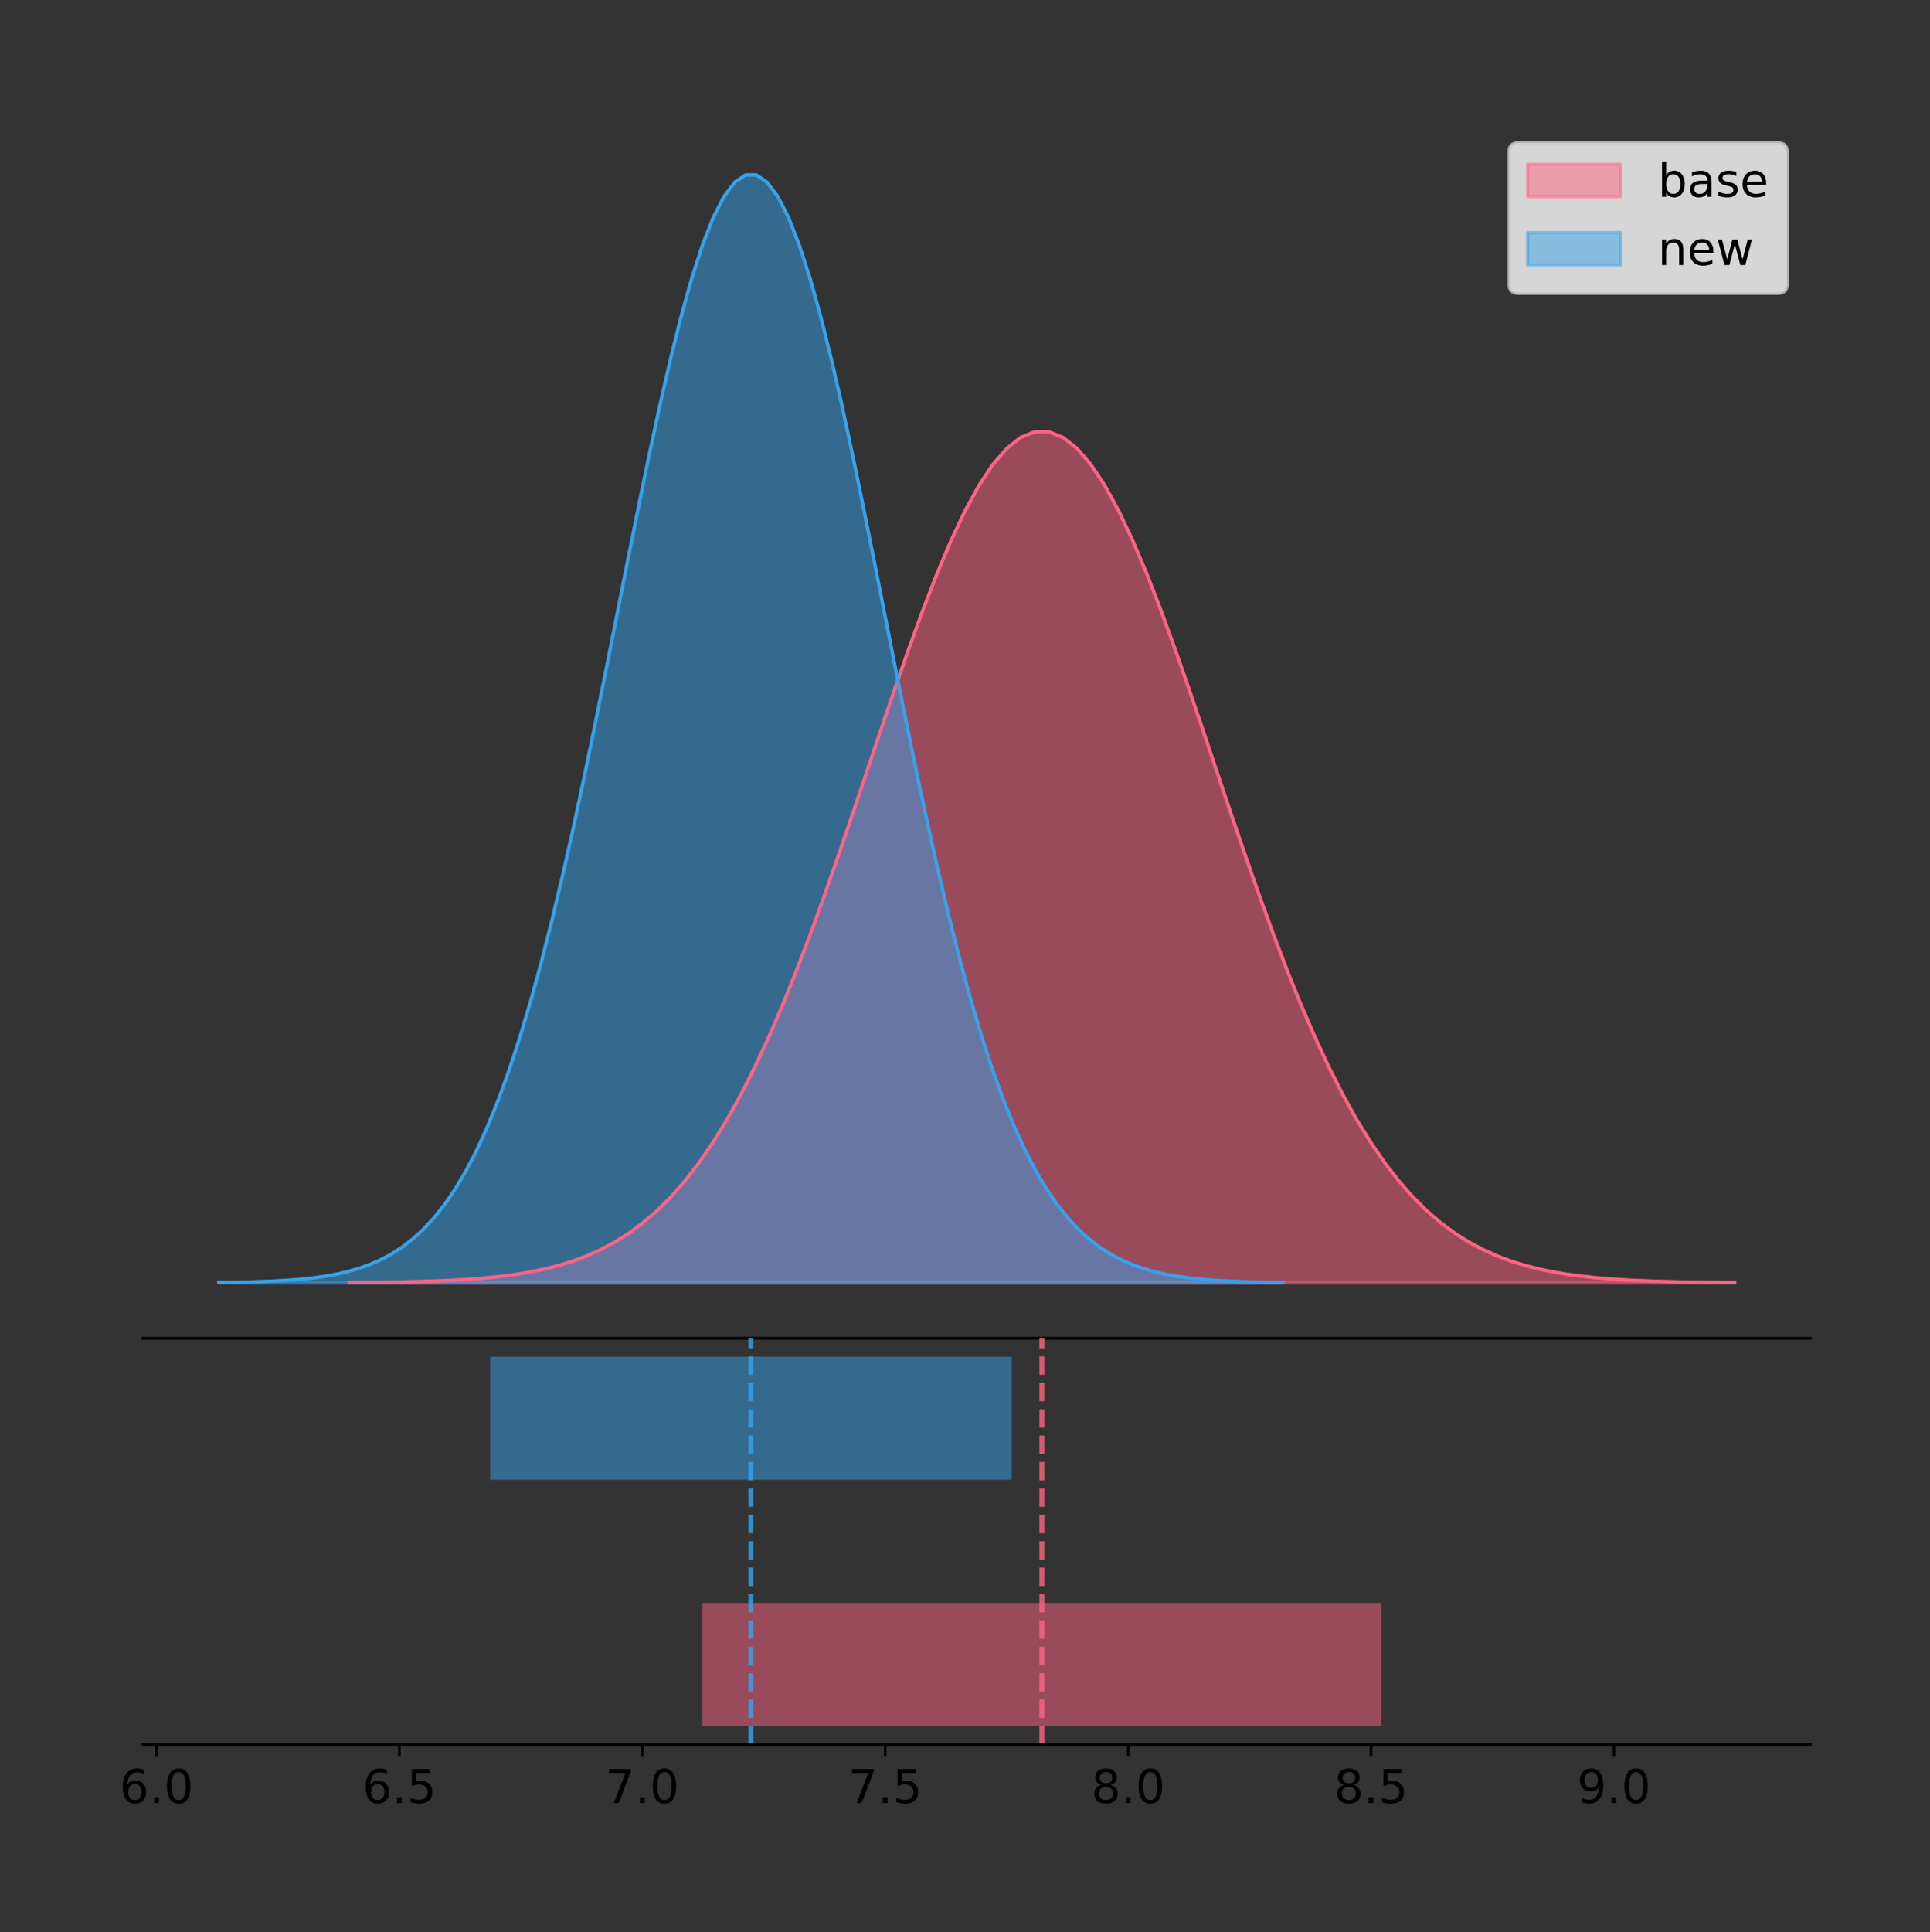 <?xml version="1.0" encoding="utf-8" standalone="no"?>
<!DOCTYPE svg PUBLIC "-//W3C//DTD SVG 1.1//EN"
  "http://www.w3.org/Graphics/SVG/1.1/DTD/svg11.dtd">
<!-- Created with matplotlib (https://matplotlib.org/) -->
<svg height="581.789pt" version="1.1" viewBox="0 0 581.241 581.789" width="581.241pt" xmlns="http://www.w3.org/2000/svg" xmlns:xlink="http://www.w3.org/1999/xlink">
 <rect x="0" y="0" width="581.241" height="581.789" fill="#333333" stroke="none"/>
 <defs>
  <style type="text/css">
*{stroke-linecap:butt;stroke-linejoin:round;}
  </style>
 </defs>
 <g id="figure_1">
  <g id="patch_1">
   <path d="M 0 581.789 
L 581.241 581.789 
L 581.241 0 
L 0 0 
z
" style="fill:none;"/>
  </g>
  <g id="axes_1">
   <g id="patch_2">
    <path d="M 43.041 402.93 
L 545.241 402.93 
L 545.241 36 
L 43.041 36 
z
" style="fill:none;"/>
   </g>
   <g id="PolyCollection_1">
    <defs>
     <path d="M 105.123 -195.538 
L 105.123 -195.624 
L 109.338 -195.656 
L 113.553 -195.7 
L 117.768 -195.758 
L 121.983 -195.836 
L 126.199 -195.937 
L 130.414 -196.07 
L 134.629 -196.242 
L 138.844 -196.465 
L 143.059 -196.749 
L 147.274 -197.111 
L 151.489 -197.567 
L 155.704 -198.138 
L 159.919 -198.849 
L 164.134 -199.726 
L 168.349 -200.802 
L 172.564 -202.11 
L 176.779 -203.69 
L 180.994 -205.585 
L 185.209 -207.839 
L 189.424 -210.501 
L 193.639 -213.621 
L 197.854 -217.249 
L 202.069 -221.434 
L 206.285 -226.226 
L 210.5 -231.668 
L 214.715 -237.799 
L 218.93 -244.647 
L 223.145 -252.234 
L 227.36 -260.567 
L 231.575 -269.639 
L 235.79 -279.427 
L 240.005 -289.89 
L 244.22 -300.968 
L 248.435 -312.579 
L 252.65 -324.623 
L 256.865 -336.98 
L 261.08 -349.512 
L 265.295 -362.062 
L 269.51 -374.464 
L 273.725 -386.537 
L 277.94 -398.099 
L 282.155 -408.962 
L 286.371 -418.944 
L 290.586 -427.87 
L 294.801 -435.581 
L 299.016 -441.934 
L 303.231 -446.808 
L 307.446 -450.111 
L 311.661 -451.779 
L 315.876 -451.779 
L 320.091 -450.111 
L 324.306 -446.808 
L 328.521 -441.934 
L 332.736 -435.581 
L 336.951 -427.87 
L 341.166 -418.944 
L 345.381 -408.962 
L 349.596 -398.099 
L 353.811 -386.537 
L 358.026 -374.464 
L 362.241 -362.062 
L 366.456 -349.512 
L 370.672 -336.98 
L 374.887 -324.623 
L 379.102 -312.579 
L 383.317 -300.968 
L 387.532 -289.89 
L 391.747 -279.427 
L 395.962 -269.639 
L 400.177 -260.567 
L 404.392 -252.234 
L 408.607 -244.647 
L 412.822 -237.799 
L 417.037 -231.668 
L 421.252 -226.226 
L 425.467 -221.434 
L 429.682 -217.249 
L 433.897 -213.621 
L 438.112 -210.501 
L 442.327 -207.839 
L 446.542 -205.585 
L 450.758 -203.69 
L 454.973 -202.11 
L 459.188 -200.802 
L 463.403 -199.726 
L 467.618 -198.849 
L 471.833 -198.138 
L 476.048 -197.567 
L 480.263 -197.111 
L 484.478 -196.749 
L 488.693 -196.465 
L 492.908 -196.242 
L 497.123 -196.07 
L 501.338 -195.937 
L 505.553 -195.836 
L 509.768 -195.758 
L 513.983 -195.7 
L 518.198 -195.656 
L 522.413 -195.624 
L 522.413 -195.538 
L 522.413 -195.538 
L 518.198 -195.538 
L 513.983 -195.538 
L 509.768 -195.538 
L 505.553 -195.538 
L 501.338 -195.538 
L 497.123 -195.538 
L 492.908 -195.538 
L 488.693 -195.538 
L 484.478 -195.538 
L 480.263 -195.538 
L 476.048 -195.538 
L 471.833 -195.538 
L 467.618 -195.538 
L 463.403 -195.538 
L 459.188 -195.538 
L 454.973 -195.538 
L 450.758 -195.538 
L 446.542 -195.538 
L 442.327 -195.538 
L 438.112 -195.538 
L 433.897 -195.538 
L 429.682 -195.538 
L 425.467 -195.538 
L 421.252 -195.538 
L 417.037 -195.538 
L 412.822 -195.538 
L 408.607 -195.538 
L 404.392 -195.538 
L 400.177 -195.538 
L 395.962 -195.538 
L 391.747 -195.538 
L 387.532 -195.538 
L 383.317 -195.538 
L 379.102 -195.538 
L 374.887 -195.538 
L 370.672 -195.538 
L 366.456 -195.538 
L 362.241 -195.538 
L 358.026 -195.538 
L 353.811 -195.538 
L 349.596 -195.538 
L 345.381 -195.538 
L 341.166 -195.538 
L 336.951 -195.538 
L 332.736 -195.538 
L 328.521 -195.538 
L 324.306 -195.538 
L 320.091 -195.538 
L 315.876 -195.538 
L 311.661 -195.538 
L 307.446 -195.538 
L 303.231 -195.538 
L 299.016 -195.538 
L 294.801 -195.538 
L 290.586 -195.538 
L 286.371 -195.538 
L 282.155 -195.538 
L 277.94 -195.538 
L 273.725 -195.538 
L 269.51 -195.538 
L 265.295 -195.538 
L 261.08 -195.538 
L 256.865 -195.538 
L 252.65 -195.538 
L 248.435 -195.538 
L 244.22 -195.538 
L 240.005 -195.538 
L 235.79 -195.538 
L 231.575 -195.538 
L 227.36 -195.538 
L 223.145 -195.538 
L 218.93 -195.538 
L 214.715 -195.538 
L 210.5 -195.538 
L 206.285 -195.538 
L 202.069 -195.538 
L 197.854 -195.538 
L 193.639 -195.538 
L 189.424 -195.538 
L 185.209 -195.538 
L 180.994 -195.538 
L 176.779 -195.538 
L 172.564 -195.538 
L 168.349 -195.538 
L 164.134 -195.538 
L 159.919 -195.538 
L 155.704 -195.538 
L 151.489 -195.538 
L 147.274 -195.538 
L 143.059 -195.538 
L 138.844 -195.538 
L 134.629 -195.538 
L 130.414 -195.538 
L 126.199 -195.538 
L 121.983 -195.538 
L 117.768 -195.538 
L 113.553 -195.538 
L 109.338 -195.538 
L 105.123 -195.538 
z
" id="m226d34a761" style="stroke:#ff6384;stroke-opacity:0.5;"/>
    </defs>
    <g clip-path="url(#pfeb22b731e)">
     <use style="fill:#ff6384;fill-opacity:0.5;stroke:#ff6384;stroke-opacity:0.5;" x="0" xlink:href="#m226d34a761" y="581.789"/>
    </g>
   </g>
   <g id="PolyCollection_2">
    <defs>
     <path d="M 65.868 -195.538 
L 65.868 -195.65 
L 69.106 -195.692 
L 72.344 -195.749 
L 75.582 -195.825 
L 78.819 -195.925 
L 82.057 -196.058 
L 85.295 -196.23 
L 88.533 -196.455 
L 91.771 -196.744 
L 95.009 -197.115 
L 98.247 -197.585 
L 101.485 -198.179 
L 104.723 -198.923 
L 107.96 -199.848 
L 111.198 -200.99 
L 114.436 -202.39 
L 117.674 -204.093 
L 120.912 -206.151 
L 124.15 -208.617 
L 127.388 -211.552 
L 130.626 -215.017 
L 133.863 -219.078 
L 137.101 -223.801 
L 140.339 -229.25 
L 143.577 -235.488 
L 146.815 -242.572 
L 150.053 -250.552 
L 153.291 -259.468 
L 156.529 -269.344 
L 159.766 -280.192 
L 163.004 -292.002 
L 166.242 -304.744 
L 169.48 -318.365 
L 172.718 -332.786 
L 175.956 -347.901 
L 179.194 -363.58 
L 182.432 -379.667 
L 185.67 -395.98 
L 188.907 -412.318 
L 192.145 -428.462 
L 195.383 -444.18 
L 198.621 -459.23 
L 201.859 -473.372 
L 205.097 -486.366 
L 208.335 -497.987 
L 211.573 -508.025 
L 214.81 -516.294 
L 218.048 -522.64 
L 221.286 -526.94 
L 224.524 -529.111 
L 227.762 -529.111 
L 231 -526.94 
L 234.238 -522.64 
L 237.476 -516.294 
L 240.713 -508.025 
L 243.951 -497.987 
L 247.189 -486.366 
L 250.427 -473.372 
L 253.665 -459.23 
L 256.903 -444.18 
L 260.141 -428.462 
L 263.379 -412.318 
L 266.617 -395.98 
L 269.854 -379.667 
L 273.092 -363.58 
L 276.33 -347.901 
L 279.568 -332.786 
L 282.806 -318.365 
L 286.044 -304.744 
L 289.282 -292.002 
L 292.52 -280.192 
L 295.757 -269.344 
L 298.995 -259.468 
L 302.233 -250.552 
L 305.471 -242.572 
L 308.709 -235.488 
L 311.947 -229.25 
L 315.185 -223.801 
L 318.423 -219.078 
L 321.66 -215.017 
L 324.898 -211.552 
L 328.136 -208.617 
L 331.374 -206.151 
L 334.612 -204.093 
L 337.85 -202.39 
L 341.088 -200.99 
L 344.326 -199.848 
L 347.564 -198.923 
L 350.801 -198.179 
L 354.039 -197.585 
L 357.277 -197.115 
L 360.515 -196.744 
L 363.753 -196.455 
L 366.991 -196.23 
L 370.229 -196.058 
L 373.467 -195.925 
L 376.704 -195.825 
L 379.942 -195.749 
L 383.18 -195.692 
L 386.418 -195.65 
L 386.418 -195.538 
L 386.418 -195.538 
L 383.18 -195.538 
L 379.942 -195.538 
L 376.704 -195.538 
L 373.467 -195.538 
L 370.229 -195.538 
L 366.991 -195.538 
L 363.753 -195.538 
L 360.515 -195.538 
L 357.277 -195.538 
L 354.039 -195.538 
L 350.801 -195.538 
L 347.564 -195.538 
L 344.326 -195.538 
L 341.088 -195.538 
L 337.85 -195.538 
L 334.612 -195.538 
L 331.374 -195.538 
L 328.136 -195.538 
L 324.898 -195.538 
L 321.66 -195.538 
L 318.423 -195.538 
L 315.185 -195.538 
L 311.947 -195.538 
L 308.709 -195.538 
L 305.471 -195.538 
L 302.233 -195.538 
L 298.995 -195.538 
L 295.757 -195.538 
L 292.52 -195.538 
L 289.282 -195.538 
L 286.044 -195.538 
L 282.806 -195.538 
L 279.568 -195.538 
L 276.33 -195.538 
L 273.092 -195.538 
L 269.854 -195.538 
L 266.617 -195.538 
L 263.379 -195.538 
L 260.141 -195.538 
L 256.903 -195.538 
L 253.665 -195.538 
L 250.427 -195.538 
L 247.189 -195.538 
L 243.951 -195.538 
L 240.713 -195.538 
L 237.476 -195.538 
L 234.238 -195.538 
L 231 -195.538 
L 227.762 -195.538 
L 224.524 -195.538 
L 221.286 -195.538 
L 218.048 -195.538 
L 214.81 -195.538 
L 211.573 -195.538 
L 208.335 -195.538 
L 205.097 -195.538 
L 201.859 -195.538 
L 198.621 -195.538 
L 195.383 -195.538 
L 192.145 -195.538 
L 188.907 -195.538 
L 185.67 -195.538 
L 182.432 -195.538 
L 179.194 -195.538 
L 175.956 -195.538 
L 172.718 -195.538 
L 169.48 -195.538 
L 166.242 -195.538 
L 163.004 -195.538 
L 159.766 -195.538 
L 156.529 -195.538 
L 153.291 -195.538 
L 150.053 -195.538 
L 146.815 -195.538 
L 143.577 -195.538 
L 140.339 -195.538 
L 137.101 -195.538 
L 133.863 -195.538 
L 130.626 -195.538 
L 127.388 -195.538 
L 124.15 -195.538 
L 120.912 -195.538 
L 117.674 -195.538 
L 114.436 -195.538 
L 111.198 -195.538 
L 107.96 -195.538 
L 104.723 -195.538 
L 101.485 -195.538 
L 98.247 -195.538 
L 95.009 -195.538 
L 91.771 -195.538 
L 88.533 -195.538 
L 85.295 -195.538 
L 82.057 -195.538 
L 78.819 -195.538 
L 75.582 -195.538 
L 72.344 -195.538 
L 69.106 -195.538 
L 65.868 -195.538 
z
" id="m0d2e4fa682" style="stroke:#36a2eb;stroke-opacity:0.5;"/>
    </defs>
    <g clip-path="url(#pfeb22b731e)">
     <use style="fill:#36a2eb;fill-opacity:0.5;stroke:#36a2eb;stroke-opacity:0.5;" x="0" xlink:href="#m0d2e4fa682" y="581.789"/>
    </g>
   </g>
   <g id="line2d_1">
    <path clip-path="url(#pfeb22b731e)" d="M 105.123 386.165 
L 109.338 386.133 
L 113.553 386.089 
L 117.768 386.031 
L 121.983 385.954 
L 126.199 385.852 
L 130.414 385.719 
L 134.629 385.547 
L 138.844 385.325 
L 143.059 385.04 
L 147.274 384.679 
L 151.489 384.223 
L 155.704 383.651 
L 159.919 382.941 
L 164.134 382.063 
L 168.349 380.988 
L 172.564 379.679 
L 176.779 378.099 
L 180.994 376.204 
L 185.209 373.95 
L 189.424 371.288 
L 193.639 368.169 
L 197.854 364.541 
L 202.069 360.355 
L 206.285 355.563 
L 210.5 350.121 
L 214.715 343.991 
L 218.93 337.142 
L 223.145 329.556 
L 227.36 321.223 
L 231.575 312.15 
L 235.79 302.362 
L 240.005 291.899 
L 244.22 280.822 
L 248.435 269.21 
L 252.65 257.166 
L 256.865 244.809 
L 261.08 232.278 
L 265.295 219.727 
L 269.51 207.326 
L 273.725 195.252 
L 277.94 183.691 
L 282.155 172.828 
L 286.371 162.846 
L 290.586 153.919 
L 294.801 146.208 
L 299.016 139.856 
L 303.231 134.981 
L 307.446 131.678 
L 311.661 130.01 
L 315.876 130.01 
L 320.091 131.678 
L 324.306 134.981 
L 328.521 139.856 
L 332.736 146.208 
L 336.951 153.919 
L 341.166 162.846 
L 345.381 172.828 
L 349.596 183.691 
L 353.811 195.252 
L 358.026 207.326 
L 362.241 219.727 
L 366.456 232.278 
L 370.672 244.809 
L 374.887 257.166 
L 379.102 269.21 
L 383.317 280.822 
L 387.532 291.899 
L 391.747 302.362 
L 395.962 312.15 
L 400.177 321.223 
L 404.392 329.556 
L 408.607 337.142 
L 412.822 343.991 
L 417.037 350.121 
L 421.252 355.563 
L 425.467 360.355 
L 429.682 364.541 
L 433.897 368.169 
L 438.112 371.288 
L 442.327 373.95 
L 446.542 376.204 
L 450.758 378.099 
L 454.973 379.679 
L 459.188 380.988 
L 463.403 382.063 
L 467.618 382.941 
L 471.833 383.651 
L 476.048 384.223 
L 480.263 384.679 
L 484.478 385.04 
L 488.693 385.325 
L 492.908 385.547 
L 497.123 385.719 
L 501.338 385.852 
L 505.553 385.954 
L 509.768 386.031 
L 513.983 386.089 
L 518.198 386.133 
L 522.413 386.165 
" style="fill:none;stroke:#ff6384;stroke-linecap:square;"/>
   </g>
   <g id="line2d_2">
    <path clip-path="url(#pfeb22b731e)" d="M 65.868 386.139 
L 69.106 386.097 
L 72.344 386.04 
L 75.582 385.965 
L 78.819 385.864 
L 82.057 385.732 
L 85.295 385.559 
L 88.533 385.334 
L 91.771 385.045 
L 95.009 384.675 
L 98.247 384.204 
L 101.485 383.61 
L 104.723 382.867 
L 107.96 381.941 
L 111.198 380.799 
L 114.436 379.399 
L 117.674 377.696 
L 120.912 375.639 
L 124.15 373.172 
L 127.388 370.238 
L 130.626 366.772 
L 133.863 362.711 
L 137.101 357.989 
L 140.339 352.539 
L 143.577 346.301 
L 146.815 339.217 
L 150.053 331.237 
L 153.291 322.322 
L 156.529 312.445 
L 159.766 301.597 
L 163.004 289.787 
L 166.242 277.045 
L 169.48 263.424 
L 172.718 249.004 
L 175.956 233.888 
L 179.194 218.209 
L 182.432 202.123 
L 185.67 185.809 
L 188.907 169.471 
L 192.145 153.327 
L 195.383 137.61 
L 198.621 122.559 
L 201.859 108.418 
L 205.097 95.423 
L 208.335 83.803 
L 211.573 73.765 
L 214.81 65.495 
L 218.048 59.15 
L 221.286 54.85 
L 224.524 52.679 
L 227.762 52.679 
L 231 54.85 
L 234.238 59.15 
L 237.476 65.495 
L 240.713 73.765 
L 243.951 83.803 
L 247.189 95.423 
L 250.427 108.418 
L 253.665 122.559 
L 256.903 137.61 
L 260.141 153.327 
L 263.379 169.471 
L 266.617 185.809 
L 269.854 202.123 
L 273.092 218.209 
L 276.33 233.888 
L 279.568 249.004 
L 282.806 263.424 
L 286.044 277.045 
L 289.282 289.787 
L 292.52 301.597 
L 295.757 312.445 
L 298.995 322.322 
L 302.233 331.237 
L 305.471 339.217 
L 308.709 346.301 
L 311.947 352.539 
L 315.185 357.989 
L 318.423 362.711 
L 321.66 366.772 
L 324.898 370.238 
L 328.136 373.172 
L 331.374 375.639 
L 334.612 377.696 
L 337.85 379.399 
L 341.088 380.799 
L 344.326 381.941 
L 347.564 382.867 
L 350.801 383.61 
L 354.039 384.204 
L 357.277 384.675 
L 360.515 385.045 
L 363.753 385.334 
L 366.991 385.559 
L 370.229 385.732 
L 373.467 385.864 
L 376.704 385.965 
L 379.942 386.04 
L 383.18 386.097 
L 386.418 386.139 
" style="fill:none;stroke:#36a2eb;stroke-linecap:square;"/>
   </g>
   <g id="patch_3">
    <path d="M 43.041 402.93 
L 545.241 402.93 
" style="fill:none;stroke:#000000;stroke-linecap:square;stroke-linejoin:miter;stroke-width:0.8;"/>
   </g>
   <g id="legend_1">
    <g id="patch_4">
     <path d="M 457.266 88.299 
L 535.441 88.299 
Q 538.241 88.299 538.241 85.499 
L 538.241 45.8 
Q 538.241 43 535.441 43 
L 457.266 43 
Q 454.466 43 454.466 45.8 
L 454.466 85.499 
Q 454.466 88.299 457.266 88.299 
z
" style="fill:#ffffff;opacity:0.8;stroke:#cccccc;stroke-linejoin:miter;"/>
    </g>
    <g id="patch_5">
     <path d="M 460.066 59.238 
L 488.066 59.238 
L 488.066 49.438 
L 460.066 49.438 
z
" style="fill:#ff6384;opacity:0.5;stroke:#ff6384;stroke-linejoin:miter;"/>
    </g>
    <g id="text_1">
     <!-- base -->
     <defs>
      <path d="M 48.688 27.297 
Q 48.688 37.203 44.609 42.844 
Q 40.531 48.484 33.406 48.484 
Q 26.266 48.484 22.188 42.844 
Q 18.109 37.203 18.109 27.297 
Q 18.109 17.391 22.188 11.75 
Q 26.266 6.109 33.406 6.109 
Q 40.531 6.109 44.609 11.75 
Q 48.688 17.391 48.688 27.297 
z
M 18.109 46.391 
Q 20.953 51.266 25.266 53.625 
Q 29.594 56 35.594 56 
Q 45.562 56 51.781 48.094 
Q 58.016 40.188 58.016 27.297 
Q 58.016 14.406 51.781 6.484 
Q 45.562 -1.422 35.594 -1.422 
Q 29.594 -1.422 25.266 0.953 
Q 20.953 3.328 18.109 8.203 
L 18.109 0 
L 9.078 0 
L 9.078 75.984 
L 18.109 75.984 
z
" id="DejaVuSans-98"/>
      <path d="M 34.281 27.484 
Q 23.391 27.484 19.188 25 
Q 14.984 22.516 14.984 16.5 
Q 14.984 11.719 18.141 8.906 
Q 21.297 6.109 26.703 6.109 
Q 34.188 6.109 38.703 11.406 
Q 43.219 16.703 43.219 25.484 
L 43.219 27.484 
z
M 52.203 31.203 
L 52.203 0 
L 43.219 0 
L 43.219 8.297 
Q 40.141 3.328 35.547 0.953 
Q 30.953 -1.422 24.312 -1.422 
Q 15.922 -1.422 10.953 3.297 
Q 6 8.016 6 15.922 
Q 6 25.141 12.172 29.828 
Q 18.359 34.516 30.609 34.516 
L 43.219 34.516 
L 43.219 35.406 
Q 43.219 41.609 39.141 45 
Q 35.062 48.391 27.688 48.391 
Q 23 48.391 18.547 47.266 
Q 14.109 46.141 10.016 43.891 
L 10.016 52.203 
Q 14.938 54.109 19.578 55.047 
Q 24.219 56 28.609 56 
Q 40.484 56 46.344 49.844 
Q 52.203 43.703 52.203 31.203 
z
" id="DejaVuSans-97"/>
      <path d="M 44.281 53.078 
L 44.281 44.578 
Q 40.484 46.531 36.375 47.5 
Q 32.281 48.484 27.875 48.484 
Q 21.188 48.484 17.844 46.438 
Q 14.5 44.391 14.5 40.281 
Q 14.5 37.156 16.891 35.375 
Q 19.281 33.594 26.516 31.984 
L 29.594 31.297 
Q 39.156 29.25 43.188 25.516 
Q 47.219 21.781 47.219 15.094 
Q 47.219 7.469 41.188 3.016 
Q 35.156 -1.422 24.609 -1.422 
Q 20.219 -1.422 15.453 -0.562 
Q 10.688 0.297 5.422 2 
L 5.422 11.281 
Q 10.406 8.688 15.234 7.391 
Q 20.062 6.109 24.812 6.109 
Q 31.156 6.109 34.562 8.281 
Q 37.984 10.453 37.984 14.406 
Q 37.984 18.062 35.516 20.016 
Q 33.062 21.969 24.703 23.781 
L 21.578 24.516 
Q 13.234 26.266 9.516 29.906 
Q 5.812 33.547 5.812 39.891 
Q 5.812 47.609 11.281 51.797 
Q 16.75 56 26.812 56 
Q 31.781 56 36.172 55.266 
Q 40.578 54.547 44.281 53.078 
z
" id="DejaVuSans-115"/>
      <path d="M 56.203 29.594 
L 56.203 25.203 
L 14.891 25.203 
Q 15.484 15.922 20.484 11.062 
Q 25.484 6.203 34.422 6.203 
Q 39.594 6.203 44.453 7.469 
Q 49.312 8.734 54.109 11.281 
L 54.109 2.781 
Q 49.266 0.734 44.188 -0.344 
Q 39.109 -1.422 33.891 -1.422 
Q 20.797 -1.422 13.156 6.188 
Q 5.516 13.812 5.516 26.812 
Q 5.516 40.234 12.766 48.109 
Q 20.016 56 32.328 56 
Q 43.359 56 49.781 48.891 
Q 56.203 41.797 56.203 29.594 
z
M 47.219 32.234 
Q 47.125 39.594 43.094 43.984 
Q 39.062 48.391 32.422 48.391 
Q 24.906 48.391 20.391 44.141 
Q 15.875 39.891 15.188 32.172 
z
" id="DejaVuSans-101"/>
     </defs>
     <g transform="translate(499.266 59.238)scale(0.14 -0.14)">
      <use xlink:href="#DejaVuSans-98"/>
      <use x="63.477" xlink:href="#DejaVuSans-97"/>
      <use x="124.756" xlink:href="#DejaVuSans-115"/>
      <use x="176.855" xlink:href="#DejaVuSans-101"/>
     </g>
    </g>
    <g id="patch_6">
     <path d="M 460.066 79.787 
L 488.066 79.787 
L 488.066 69.987 
L 460.066 69.987 
z
" style="fill:#36a2eb;opacity:0.5;stroke:#36a2eb;stroke-linejoin:miter;"/>
    </g>
    <g id="text_2">
     <!-- new -->
     <defs>
      <path d="M 54.891 33.016 
L 54.891 0 
L 45.906 0 
L 45.906 32.719 
Q 45.906 40.484 42.875 44.328 
Q 39.844 48.188 33.797 48.188 
Q 26.516 48.188 22.312 43.547 
Q 18.109 38.922 18.109 30.906 
L 18.109 0 
L 9.078 0 
L 9.078 54.688 
L 18.109 54.688 
L 18.109 46.188 
Q 21.344 51.125 25.703 53.562 
Q 30.078 56 35.797 56 
Q 45.219 56 50.047 50.172 
Q 54.891 44.344 54.891 33.016 
z
" id="DejaVuSans-110"/>
      <path d="M 4.203 54.688 
L 13.188 54.688 
L 24.422 12.016 
L 35.594 54.688 
L 46.188 54.688 
L 57.422 12.016 
L 68.609 54.688 
L 77.594 54.688 
L 63.281 0 
L 52.688 0 
L 40.922 44.828 
L 29.109 0 
L 18.5 0 
z
" id="DejaVuSans-119"/>
     </defs>
     <g transform="translate(499.266 79.787)scale(0.14 -0.14)">
      <use xlink:href="#DejaVuSans-110"/>
      <use x="63.379" xlink:href="#DejaVuSans-101"/>
      <use x="124.902" xlink:href="#DejaVuSans-119"/>
     </g>
    </g>
   </g>
  </g>
  <g id="axes_2">
   <g id="patch_7">
    <path d="M 43.041 525.24 
L 545.241 525.24 
L 545.241 402.93 
L 43.041 402.93 
z
" style="fill:none;"/>
   </g>
   <g id="patch_8">
    <path clip-path="url(#p0e31842a18)" d="M 211.532 519.68 
L 416.004 519.68 
L 416.004 482.617 
L 211.532 482.617 
z
" style="fill:#ff6384;opacity:0.5;"/>
   </g>
   <g id="patch_9">
    <path clip-path="url(#p0e31842a18)" d="M 147.608 445.553 
L 304.678 445.553 
L 304.678 408.49 
L 147.608 408.49 
z
" style="fill:#36a2eb;opacity:0.5;"/>
   </g>
   <g id="matplotlib.axis_1">
    <g id="xtick_1">
     <g id="line2d_3">
      <defs>
       <path d="M 0 0 
L 0 3.5 
" id="m17be673937" style="stroke:#000000;stroke-width:0.8;"/>
      </defs>
      <g>
       <use style="stroke:#000000;stroke-width:0.8;" x="47.132" xlink:href="#m17be673937" y="525.24"/>
      </g>
     </g>
     <g id="text_3">
      <!-- 6.0 -->
      <defs>
       <path d="M 33.016 40.375 
Q 26.375 40.375 22.484 35.828 
Q 18.609 31.297 18.609 23.391 
Q 18.609 15.531 22.484 10.953 
Q 26.375 6.391 33.016 6.391 
Q 39.656 6.391 43.531 10.953 
Q 47.406 15.531 47.406 23.391 
Q 47.406 31.297 43.531 35.828 
Q 39.656 40.375 33.016 40.375 
z
M 52.594 71.297 
L 52.594 62.312 
Q 48.875 64.062 45.094 64.984 
Q 41.312 65.922 37.594 65.922 
Q 27.828 65.922 22.672 59.328 
Q 17.531 52.734 16.797 39.406 
Q 19.672 43.656 24.016 45.922 
Q 28.375 48.188 33.594 48.188 
Q 44.578 48.188 50.953 41.516 
Q 57.328 34.859 57.328 23.391 
Q 57.328 12.156 50.688 5.359 
Q 44.047 -1.422 33.016 -1.422 
Q 20.359 -1.422 13.672 8.266 
Q 6.984 17.969 6.984 36.375 
Q 6.984 53.656 15.188 63.938 
Q 23.391 74.219 37.203 74.219 
Q 40.922 74.219 44.703 73.484 
Q 48.484 72.75 52.594 71.297 
z
" id="DejaVuSans-54"/>
       <path d="M 10.688 12.406 
L 21 12.406 
L 21 0 
L 10.688 0 
z
" id="DejaVuSans-46"/>
       <path d="M 31.781 66.406 
Q 24.172 66.406 20.328 58.906 
Q 16.5 51.422 16.5 36.375 
Q 16.5 21.391 20.328 13.891 
Q 24.172 6.391 31.781 6.391 
Q 39.453 6.391 43.281 13.891 
Q 47.125 21.391 47.125 36.375 
Q 47.125 51.422 43.281 58.906 
Q 39.453 66.406 31.781 66.406 
z
M 31.781 74.219 
Q 44.047 74.219 50.516 64.516 
Q 56.984 54.828 56.984 36.375 
Q 56.984 17.969 50.516 8.266 
Q 44.047 -1.422 31.781 -1.422 
Q 19.531 -1.422 13.062 8.266 
Q 6.594 17.969 6.594 36.375 
Q 6.594 54.828 13.062 64.516 
Q 19.531 74.219 31.781 74.219 
z
" id="DejaVuSans-48"/>
      </defs>
      <g transform="translate(36 542.878)scale(0.14 -0.14)">
       <use xlink:href="#DejaVuSans-54"/>
       <use x="63.623" xlink:href="#DejaVuSans-46"/>
       <use x="95.41" xlink:href="#DejaVuSans-48"/>
      </g>
     </g>
    </g>
    <g id="xtick_2">
     <g id="line2d_4">
      <g>
       <use style="stroke:#000000;stroke-width:0.8;" x="120.287" xlink:href="#m17be673937" y="525.24"/>
      </g>
     </g>
     <g id="text_4">
      <!-- 6.5 -->
      <defs>
       <path d="M 10.797 72.906 
L 49.516 72.906 
L 49.516 64.594 
L 19.828 64.594 
L 19.828 46.734 
Q 21.969 47.469 24.109 47.828 
Q 26.266 48.188 28.422 48.188 
Q 40.625 48.188 47.75 41.5 
Q 54.891 34.812 54.891 23.391 
Q 54.891 11.625 47.562 5.094 
Q 40.234 -1.422 26.906 -1.422 
Q 22.312 -1.422 17.547 -0.641 
Q 12.797 0.141 7.719 1.703 
L 7.719 11.625 
Q 12.109 9.234 16.797 8.062 
Q 21.484 6.891 26.703 6.891 
Q 35.156 6.891 40.078 11.328 
Q 45.016 15.766 45.016 23.391 
Q 45.016 31 40.078 35.438 
Q 35.156 39.891 26.703 39.891 
Q 22.75 39.891 18.812 39.016 
Q 14.891 38.141 10.797 36.281 
z
" id="DejaVuSans-53"/>
      </defs>
      <g transform="translate(109.155 542.878)scale(0.14 -0.14)">
       <use xlink:href="#DejaVuSans-54"/>
       <use x="63.623" xlink:href="#DejaVuSans-46"/>
       <use x="95.41" xlink:href="#DejaVuSans-53"/>
      </g>
     </g>
    </g>
    <g id="xtick_3">
     <g id="line2d_5">
      <g>
       <use style="stroke:#000000;stroke-width:0.8;" x="193.443" xlink:href="#m17be673937" y="525.24"/>
      </g>
     </g>
     <g id="text_5">
      <!-- 7.0 -->
      <defs>
       <path d="M 8.203 72.906 
L 55.078 72.906 
L 55.078 68.703 
L 28.609 0 
L 18.312 0 
L 43.219 64.594 
L 8.203 64.594 
z
" id="DejaVuSans-55"/>
      </defs>
      <g transform="translate(182.31 542.878)scale(0.14 -0.14)">
       <use xlink:href="#DejaVuSans-55"/>
       <use x="63.623" xlink:href="#DejaVuSans-46"/>
       <use x="95.41" xlink:href="#DejaVuSans-48"/>
      </g>
     </g>
    </g>
    <g id="xtick_4">
     <g id="line2d_6">
      <g>
       <use style="stroke:#000000;stroke-width:0.8;" x="266.598" xlink:href="#m17be673937" y="525.24"/>
      </g>
     </g>
     <g id="text_6">
      <!-- 7.5 -->
      <g transform="translate(255.466 542.878)scale(0.14 -0.14)">
       <use xlink:href="#DejaVuSans-55"/>
       <use x="63.623" xlink:href="#DejaVuSans-46"/>
       <use x="95.41" xlink:href="#DejaVuSans-53"/>
      </g>
     </g>
    </g>
    <g id="xtick_5">
     <g id="line2d_7">
      <g>
       <use style="stroke:#000000;stroke-width:0.8;" x="339.753" xlink:href="#m17be673937" y="525.24"/>
      </g>
     </g>
     <g id="text_7">
      <!-- 8.0 -->
      <defs>
       <path d="M 31.781 34.625 
Q 24.75 34.625 20.719 30.859 
Q 16.703 27.094 16.703 20.516 
Q 16.703 13.922 20.719 10.156 
Q 24.75 6.391 31.781 6.391 
Q 38.812 6.391 42.859 10.172 
Q 46.922 13.969 46.922 20.516 
Q 46.922 27.094 42.891 30.859 
Q 38.875 34.625 31.781 34.625 
z
M 21.922 38.812 
Q 15.578 40.375 12.031 44.719 
Q 8.5 49.078 8.5 55.328 
Q 8.5 64.062 14.719 69.141 
Q 20.953 74.219 31.781 74.219 
Q 42.672 74.219 48.875 69.141 
Q 55.078 64.062 55.078 55.328 
Q 55.078 49.078 51.531 44.719 
Q 48 40.375 41.703 38.812 
Q 48.828 37.156 52.797 32.312 
Q 56.781 27.484 56.781 20.516 
Q 56.781 9.906 50.312 4.234 
Q 43.844 -1.422 31.781 -1.422 
Q 19.734 -1.422 13.25 4.234 
Q 6.781 9.906 6.781 20.516 
Q 6.781 27.484 10.781 32.312 
Q 14.797 37.156 21.922 38.812 
z
M 18.312 54.391 
Q 18.312 48.734 21.844 45.562 
Q 25.391 42.391 31.781 42.391 
Q 38.141 42.391 41.719 45.562 
Q 45.312 48.734 45.312 54.391 
Q 45.312 60.062 41.719 63.234 
Q 38.141 66.406 31.781 66.406 
Q 25.391 66.406 21.844 63.234 
Q 18.312 60.062 18.312 54.391 
z
" id="DejaVuSans-56"/>
      </defs>
      <g transform="translate(328.621 542.878)scale(0.14 -0.14)">
       <use xlink:href="#DejaVuSans-56"/>
       <use x="63.623" xlink:href="#DejaVuSans-46"/>
       <use x="95.41" xlink:href="#DejaVuSans-48"/>
      </g>
     </g>
    </g>
    <g id="xtick_6">
     <g id="line2d_8">
      <g>
       <use style="stroke:#000000;stroke-width:0.8;" x="412.908" xlink:href="#m17be673937" y="525.24"/>
      </g>
     </g>
     <g id="text_8">
      <!-- 8.5 -->
      <g transform="translate(401.776 542.878)scale(0.14 -0.14)">
       <use xlink:href="#DejaVuSans-56"/>
       <use x="63.623" xlink:href="#DejaVuSans-46"/>
       <use x="95.41" xlink:href="#DejaVuSans-53"/>
      </g>
     </g>
    </g>
    <g id="xtick_7">
     <g id="line2d_9">
      <g>
       <use style="stroke:#000000;stroke-width:0.8;" x="486.064" xlink:href="#m17be673937" y="525.24"/>
      </g>
     </g>
     <g id="text_9">
      <!-- 9.0 -->
      <defs>
       <path d="M 10.984 1.516 
L 10.984 10.5 
Q 14.703 8.734 18.5 7.812 
Q 22.312 6.891 25.984 6.891 
Q 35.75 6.891 40.891 13.453 
Q 46.047 20.016 46.781 33.406 
Q 43.953 29.203 39.594 26.953 
Q 35.25 24.703 29.984 24.703 
Q 19.047 24.703 12.672 31.312 
Q 6.297 37.938 6.297 49.422 
Q 6.297 60.641 12.938 67.422 
Q 19.578 74.219 30.609 74.219 
Q 43.266 74.219 49.922 64.516 
Q 56.594 54.828 56.594 36.375 
Q 56.594 19.141 48.406 8.859 
Q 40.234 -1.422 26.422 -1.422 
Q 22.703 -1.422 18.891 -0.688 
Q 15.094 0.047 10.984 1.516 
z
M 30.609 32.422 
Q 37.25 32.422 41.125 36.953 
Q 45.016 41.5 45.016 49.422 
Q 45.016 57.281 41.125 61.844 
Q 37.25 66.406 30.609 66.406 
Q 23.969 66.406 20.094 61.844 
Q 16.219 57.281 16.219 49.422 
Q 16.219 41.5 20.094 36.953 
Q 23.969 32.422 30.609 32.422 
z
" id="DejaVuSans-57"/>
      </defs>
      <g transform="translate(474.931 542.878)scale(0.14 -0.14)">
       <use xlink:href="#DejaVuSans-57"/>
       <use x="63.623" xlink:href="#DejaVuSans-46"/>
       <use x="95.41" xlink:href="#DejaVuSans-48"/>
      </g>
     </g>
    </g>
   </g>
   <g id="line2d_10">
    <path clip-path="url(#p0e31842a18)" d="M 313.768 525.24 
L 313.768 402.93 
" style="fill:none;stroke:#ff6384;stroke-dasharray:5.55,2.4;stroke-dashoffset:0;stroke-opacity:0.8;stroke-width:1.5;"/>
   </g>
   <g id="line2d_11">
    <path clip-path="url(#p0e31842a18)" d="M 226.143 525.24 
L 226.143 402.93 
" style="fill:none;stroke:#36a2eb;stroke-dasharray:5.55,2.4;stroke-dashoffset:0;stroke-opacity:0.8;stroke-width:1.5;"/>
   </g>
   <g id="patch_10">
    <path d="M 43.041 525.24 
L 545.241 525.24 
" style="fill:none;stroke:#000000;stroke-linecap:square;stroke-linejoin:miter;stroke-width:0.8;"/>
   </g>
  </g>
 </g>
 <defs>
  <clipPath id="pfeb22b731e">
   <rect height="366.93" width="502.2" x="43.041" y="36"/>
  </clipPath>
  <clipPath id="p0e31842a18">
   <rect height="122.31" width="502.2" x="43.041" y="402.93"/>
  </clipPath>
 </defs>
</svg>
